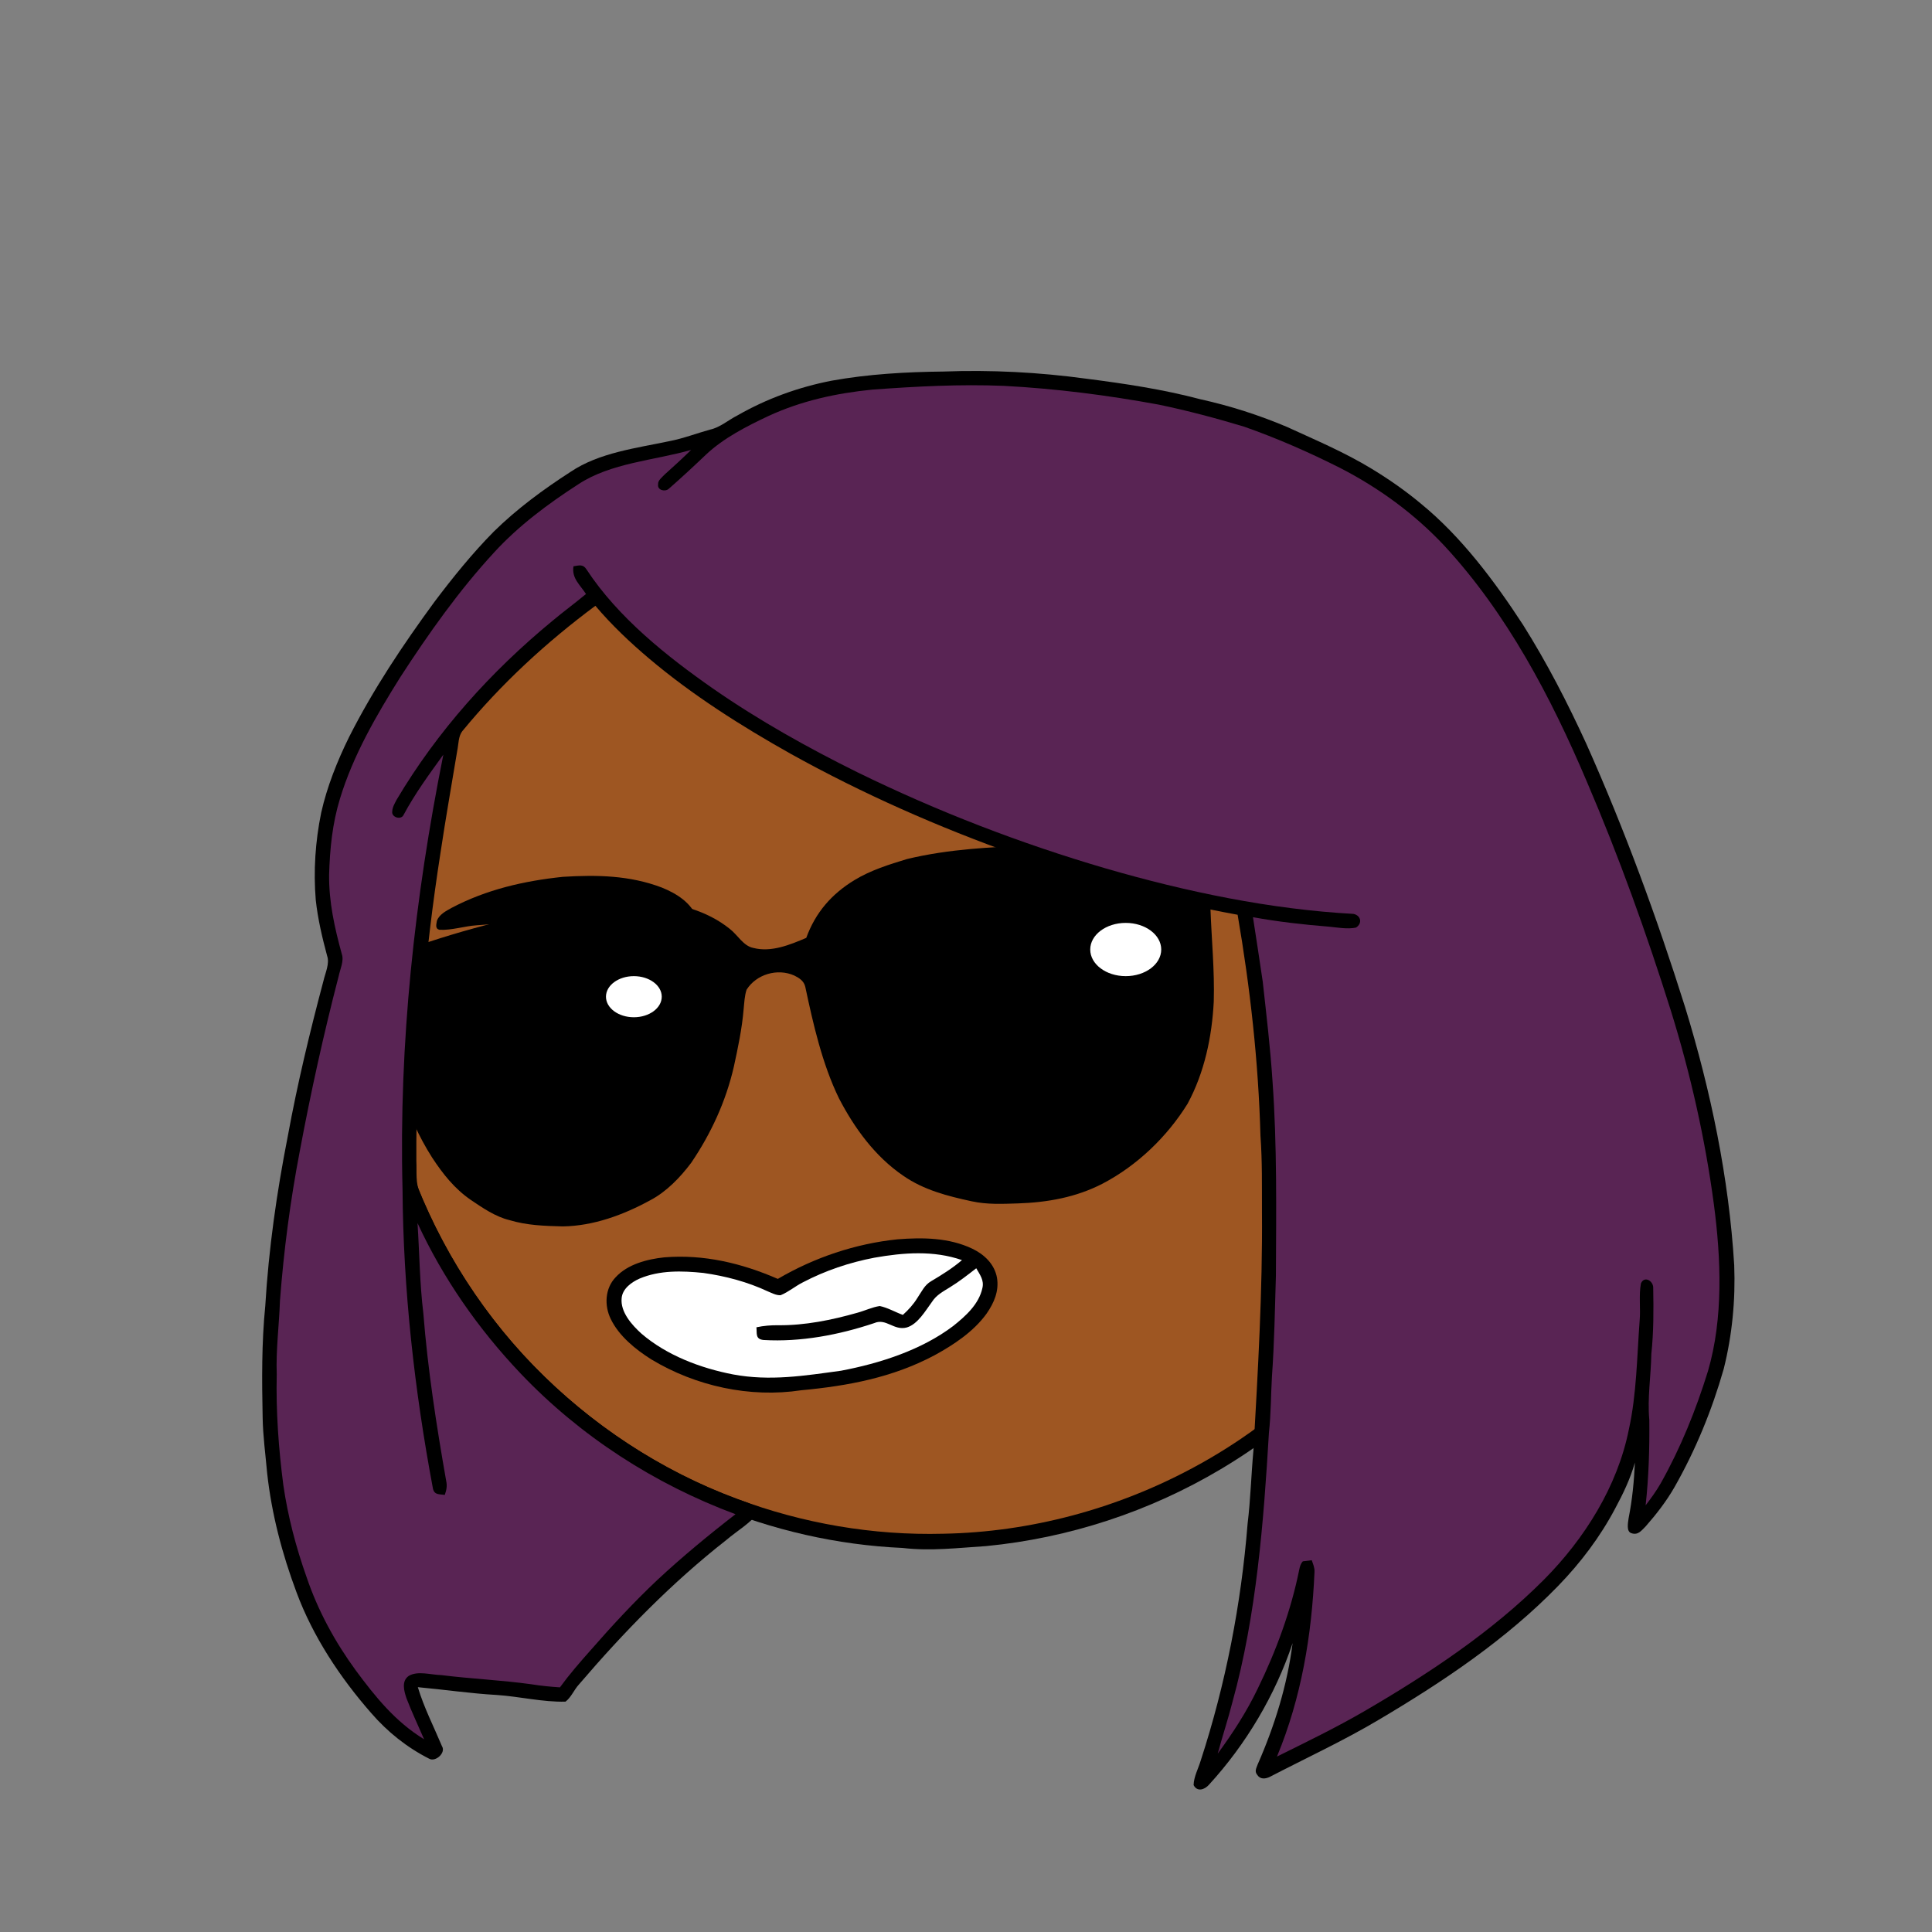 <svg xmlns:dc="http://purl.org/dc/elements/1.1/" xmlns:cc="http://creativecommons.org/ns#" xmlns:rdf="http://www.w3.org/1999/02/22-rdf-syntax-ns#" xmlns:svg="http://www.w3.org/2000/svg" xmlns="http://www.w3.org/2000/svg" viewBox="0 0 762 762" fill="none"><rect x="0" y="0" width="762" height="762" fill="#808080" stroke="none"/><mask id="avatarsRadiusMask"><rect width="762" height="762" rx="0" ry="0" x="0" y="0" fill="#fff"/></mask><g mask="url(#avatarsRadiusMask)"><path d="M396.01 164.85c37.82 4.9 74.21 19.64 104.8 42.39 6.15 4.84 12.48 9.33 18.02 14.92 23.77 21.98 42.73 49.02 55.13 78.95 9.35 22.31 14.72 46.04 16.64 70.14 6.62.81 13.05 2.14 19.12 5 15.54 6.93 27.08 20.94 31.78 37.21 2.63 9.56 3.56 19.75 1.72 29.55-2.96 18.76-13.72 36.13-29.37 46.92-10.94 7.65-24.49 12.03-37.86 11.68-5.13-.05-10.04-1.6-15.13-1.79-1.85 2.17-3.23 4.84-4.76 7.25-18.66 29.62-44.57 54.51-74.64 72.4-28.1 16.73-59.9 27.16-92.46 30.32-11.08.7-21.87 2.05-32.98.74-51.69-2.3-102.07-23.44-140.15-58.43-29.03-26.55-50.84-60.83-62.54-98.39-7.09-22.85-10.62-46.78-10.07-70.71.52-40.34 12.53-80.58 33.94-114.76 19.1-30.81 45.91-56.58 77.2-74.83 29.63-17.28 63.35-27.68 97.59-29.87 14.66-1.47 29.44-.37 44.02 1.31Z" fill="#000"/><path d="M363 169.06c48.47-1.39 97.32 14.7 135.81 44.12 6.55 4.06 11.72 9.49 17.36 14.64 24.33 22.63 43.2 50.95 54.93 82.02 7.43 19.61 11.86 40.2 13.56 61.09-8.89.74-17.34 2.34-25.38 6.38-2.19 1.03-1.89 4.95.68 5.23 2.35.23 4.98-1.51 7.24-2.2 14.62-5.37 31.32-4.35 44.78 3.68 11.69 6.78 20.09 18.16 23.89 31.06 2.6 8.25 2.68 17.41 1.76 25.95-2.5 17.35-12.35 33.73-26.73 43.81-15.71 11.33-37.17 14.64-54.93 6.2-3.17-1.43-5.94-3.58-9.08-5.05-2.95-1.09-4.88 2.79-2.7 4.75 3.17 2.76 7.34 4.52 11 6.56-20.14 34.15-49.45 62.7-84.41 81.47-30.2 16.31-64.44 25.53-98.78 26.15-27.63.72-55.33-4.04-81.21-13.72-30.32-11.24-57.84-29.43-80.37-52.6-22.67-23.37-39.92-51.88-50.2-82.77-14.96-44.64-14.91-94.01.27-138.59 11.05-33.06 30.28-63.21 55.37-87.39 29.67-28.73 67.65-48.54 108.13-56.67 12.8-2.52 25.94-4.24 39.01-4.12Z" fill="rgba(158, 86, 34, 1)"/><path d="M605.03 404.4c2.63-.1 3.44 3.8 1.36 4.98-3.69 1.83-7.82 2.77-11.64 4.35-5.82 2.04-11.28 4.76-16.68 7.72 4.29 2.34 8.86 4.74 12.71 7.76 2.58 2.09 4.85 4.35 5.33 7.8-.26 3.59-2.73 6.55-5.45 8.69-5.86 4.66-13.92 7.18-20.79 10.26-1.75.62-4.43 1.99-5.59-.26-1.02-1.74-.06-3.11 1.57-3.87 6.65-3.3 14.86-5.62 20.79-10.16 1.37-1.14 3.39-2.74 3.61-4.62-4.07-5.63-12.42-8.59-18.23-12.09-2.34-1.72-2.29-4.24-.16-6.13 7.27-5.64 16.98-9.26 25.57-12.38 2.42-.83 5.03-1.95 7.6-2.05Z" fill="#000"/><g transform="translate(-161 -83)"><path d="M550.3 424.38c13.71-1.37 27.79 1.67 39.66 8.67 13.24 7.75 23.39 20.21 28.51 34.66 3.39 10.09 4.71 21.28 2.81 31.8-2.34 15.83-10.89 30.39-23.28 40.46-16.89 13.94-40.48 18.23-61.27 11.45-15.53-5.04-28.95-16-36.85-30.31-7.41-12.94-9.69-28.2-7.34-42.86 2.28-13.35 8.74-25.81 18.4-35.3 10.58-10.49 24.52-17.1 39.36-18.57Z" fill="#000"/><path d="M549.26 430.26c15.15-1.85 30.29 1.89 42.62 10.89 15.42 11.05 25 29.85 24.47 48.85.07 22.69-14.11 44.36-34.86 53.52-10.79 4.85-22.8 6.65-34.49 4.51-16.39-2.62-31.5-12.62-40.35-26.67-5.6-8.77-8.74-18.94-9.37-29.31-.6-14.46 4.23-29.16 13.41-40.36 9.44-11.75 23.64-19.57 38.57-21.43Z" fill="#fff"/><path d="M381.25 447.09c12.75-1.32 25.87 1.94 36.48 9.14 12.16 8.15 20.71 21.26 23.31 35.66 1.43 9.16 1.07 18.48-1.94 27.3-4.01 12.2-12.45 22.81-23.42 29.5-10.57 6.48-23.37 9.3-35.67 7.62-15.79-1.82-30.36-11-39.03-24.29-5.54-8.32-8.46-18.03-9.11-27.98-.3-12.3 3.26-24.63 10.57-34.59 9.04-12.53 23.43-20.8 38.81-22.36Z" fill="#000"/><path d="M378.25 453.29c11.25-2.04 22.91-.02 32.86 5.6 17.98 9.94 28.44 31.6 24.26 51.83-2.39 13.37-10.57 25.37-22.02 32.64-7 4.52-15.08 7.02-23.36 7.67-19.83 1.35-39.3-10.23-47.63-28.27-7.75-16.18-5.75-36.01 5.04-50.33 7.38-10.04 18.61-16.93 30.85-19.14Z" fill="#fff"/><path d="M527.25 466.2c10.29-1.32 20.55 4.37 24.64 13.95 4.98 10.77.62 24.2-9.63 30.09-6.84 4.15-16.01 4.32-23.06.59-8.27-4.24-13.57-13.53-12.73-22.85.68-11.13 9.72-20.52 20.78-21.78ZM358.53 480.85c5.9-2.02 12.38-1.11 17.75 1.94 5.34 3.21 9.07 8.43 10.29 14.56 2.56 11.6-5.76 23.81-17.54 25.6-10.32 2.12-21.3-4.15-24.64-14.13-3.92-11.13 2.73-24.59 14.14-27.97Z" fill="#000"/></g><g transform="translate(-161 -83)"><g fill="#000"><path d="M530.96 352.34c21.47-3.31 42.8 3.14 60.6 15.09 12.06 8.19 22.9 19.68 28.97 33.03 1.1 2.96-.3 3.73-2.51 5.27-3.95-2.26-6.87-5.58-10.47-8.29-12.99-9.78-28.03-16.38-43.78-20.25-14.93-3.51-30.56-5.05-45.8-2.8-4.78.41-9.28 1.92-13.97 2.67-2.41.2-5.1-1.21-4.21-4.04 1.9-4.15 4.23-8.5 7.6-11.65 6.04-5.62 15.64-7.85 23.57-9.03ZM383 428.83c13.38-.82 26.33-.61 39.03 4.23 5.85 2.37 11.52 5.91 13.93 12.05 1.38 4.31.91 8.87-1.73 12.61-4.9-.76-9.4-2.6-14.18-3.82-23.13-6.33-47.19-8.01-71.04-5.96-4.88.33-9.86 2.03-14.72 1.78-1.78-.48-1.17-2.2-.97-3.54.88-2.51 3.58-3.86 5.76-5.09 13.75-7.25 28.55-10.65 43.92-12.26Z"/></g></g><g transform="translate(-161 -83)"><path d="M514.98 571.8c9.94-.79 20.34-.67 29.51 3.7 4.75 2.28 8.76 6.09 9.73 11.45.87 5.24-1.16 9.93-4.09 14.14-5.1 7.1-13.03 12.35-20.62 16.48-16.5 8.76-34.08 12.05-52.5 13.76-20.25 3.08-41.64-1.62-59.12-12.17-6.21-3.9-12.82-9.26-16.03-16-2.56-5.26-2.25-12.01 1.93-16.37 4.77-5.2 12.43-7.15 19.2-7.88 15.6-1.27 30.57 2.31 44.79 8.5 14.37-8.43 30.61-13.9 47.2-15.61Z" fill="#000"/><path d="M540.41 580c-3.76 3.21-7.89 5.79-12.13 8.3-2.67 1.53-3.75 4.13-5.44 6.6-1.56 2.55-3.53 4.72-5.75 6.71-3.02-1.1-5.96-2.85-9.11-3.5-3.03.45-5.9 1.87-8.86 2.66-10.02 2.86-20.67 5.01-31.12 4.92-2.95-.04-5.77.19-8.66.81.26 2.47-.5 4.67 2.82 5.01 14.67.86 29.74-2.01 43.63-6.66 4.74-2.07 7.69 3.08 12.84 1.72 4.35-1.27 7.37-6.6 9.92-10.06 1.78-2.8 4.43-4.12 7.14-5.82 3.66-2.24 6.97-4.85 10.35-7.47 1.44 2.56 3.17 4.68 2.42 7.82-1.4 6.39-6.59 11.01-11.48 14.92-12.52 9.5-28.96 14.76-44.24 17.66-14.49 1.98-27.99 4.19-42.61 1.47-12.77-2.46-26.17-7.51-36.14-16.09-3.77-3.41-8.37-8.53-7.81-14.01.33-3.74 3.92-6.31 7.09-7.71 7.95-3.35 16.73-3.08 25.15-2.22 8.71 1.23 17.39 3.52 25.38 7.26 1.55.63 3.37 1.64 5.08 1.52 3.1-1.25 5.75-3.55 8.75-5.06 8.84-4.63 18.43-7.87 28.23-9.73 11.45-2.02 23.37-2.95 34.55.95Z" fill="#fff"/></g><g transform="translate(-161 -83)"><path d="M569 416.32c10.67-.28 21.35-.06 32.02-.26 13.97-.61 27.98-.37 41.98-.52 3.87.15 9-.18 12.21 2.31 2.36 1.63 2.22 5.59 2.35 8.14-.11 4.33-.28 9.38-2.31 13.3-5.07 1.98-11.44 1.25-16.84 1.91.43 12.26 1.67 24.56 1.31 36.83-.71 13.91-3.67 28-10.34 40.32-8.09 13.04-19.91 24.39-33.54 31.51-10.42 5.38-21.75 7.4-33.39 7.78-6.22.19-12.08.49-18.21-.84-9.48-2.04-18.88-4.45-26.96-10.06-11.14-7.58-19.27-18.77-25.41-30.6-6.59-13.57-10.14-29.24-13.26-43.94-.53-2.3-2.38-3.48-4.35-4.45-6.63-2.95-14.93-.51-18.8 5.6-.8 2.41-.9 5.14-1.16 7.65-.62 7.61-2.25 15.33-3.88 22.79-3.12 13.58-8.99 26.32-16.8 37.83-4.35 5.79-9.75 11.42-16.22 14.81-10.53 5.74-22.3 10.09-34.41 10.28-7.24-.19-14.15-.39-21.12-2.5-5.48-1.33-10.51-4.8-15.16-7.94-6.41-4.39-11.06-10.29-15.28-16.72-5.3-8.31-9.31-17.34-12.24-26.73-2.84-9.45-5.24-18.79-5.19-28.73-4.55.67-9.39 2.24-13.99 1.96-4.36-.81-5.31-7.51-5.5-11.08.13-2.39-.16-6.76 2.69-7.68 21.6-9.82 44.44-17.06 67.54-22.42 17.03-3.7 34.73-8.24 52.27-6.65 11.18.94 22.83 3.92 31.72 11.06 3.2 2.41 5.43 6.83 9.38 7.59 7.08 1.83 14.45-1.23 20.89-3.96 3.63-10 10.02-17.34 19.06-22.82 6.29-3.84 13.67-6.15 20.7-8.28 16.76-4.03 33.14-4.65 50.24-5.49Z" fill="#000"/><path d="M307.1 478.16c1.21-1.2 3.4-.01 2.44 1.64-1.21 1.2-3.4.01-2.44-1.64Z" fill="#000"/><ellipse cx="605" cy="457.5" rx="14" ry="10.5" fill="#fff"/><ellipse cx="411" cy="476.107" rx="11" ry="8.107" fill="#fff"/></g><g transform="translate(-161 -83)"><path d="M532.999 229.54c18.88-.71 37.77.27 56.5 2.83 15.16 1.94 30.23 4.2 45.03 8.12 11.74 2.6 23 6.22 34.07 10.89 11.41 5.25 22.64 9.96 33.46 16.54 6.75 4.1 13.28 8.65 19.34 13.71 15.97 13.04 29.08 30.59 40.28 47.78 9.45 14.99 17.6 30.84 24.98 46.94 15.13 33.87 27.86 68.59 38.99 103.96 10.1 32.93 17.26 67.27 19.34 101.7.53 13.7-.8 27.65-4.15 40.95-4.62 16.2-11.04 31.86-19.36 46.51-3.17 5.57-7.2 10.76-11.43 15.57-1.7 1.67-3.02 3.63-5.73 2.62-1.96-.72-1.19-4.26-.98-5.86 1.45-7.35 2.14-14.47 2.48-21.94-1.81 6.38-4.65 12.31-7.79 18.12-5.93 11.22-13.66 21.44-22.49 30.53-20.39 21.03-45.34 37.74-70.44 52.61-14.04 8.38-28.83 15.19-43.31 22.71-1.74.82-3.71 1.03-4.9-.77-1.18-1.44-.4-2.61.13-4.11 6.67-15.17 11.73-31.39 13.79-47.87-6.86 20.52-18.33 39.84-32.94 55.79-1.7 1.97-4.65 3.03-6.1.19.06-3.21 1.82-6.45 2.75-9.51 9.89-30.31 16-61.76 18.54-93.54 1.18-9.62 1.41-19.33 2.31-28.99 1.76-31.27 3.61-62.68 3.36-94.02-.04-10.02.14-20-.59-30.01-.8-29.21-4.06-58.41-9.01-87.2-29.68-5.4-58.9-13.52-87.32-23.62-30.72-10.94-60.55-24.07-89.06-39.92-19.34-10.87-38.65-23.08-55.61-37.41-7.59-6.4-14.91-13.33-21.32-20.91-19.39 14.41-37.15 30.78-52.49 49.46-1.56 1.97-1.47 5.18-1.97 7.58-2.22 13.41-4.59 26.79-6.6 40.23-6.28 40.25-9.8 81.05-9.54 121.8.2 4.21-.4 8.58 1.37 12.39 9.42 22.69 22.62 43.74 39.01 62.04 24.33 27.06 55.44 48.14 89.84 60.12 2.21.67 3.57 1.77 5.12 3.45-3.28 4.61-8.77 7.71-13.11 11.41-21.46 16.81-40.42 36.28-58.11 56.96-1.9 2.04-3.1 5.16-5.31 6.78-8.93.23-18.1-2.03-27.04-2.63-10.43-.59-20.8-2.13-31.19-3.08 2.4 8.01 6.29 15.58 9.52 23.28 1.65 2.57-2.52 6.32-5 4.96-8.78-4.43-16.52-10.62-22.95-18.07-12.23-13.95-22.94-30.13-29.42-47.58-5.68-15.2-9.81-30.85-11.58-47-.65-7.35-1.67-14.63-1.78-22.03-.31-14.64-.41-29.42 1.04-44 1.34-22.43 4.53-44.78 8.87-66.82 3.78-20.67 8.69-41.07 14.09-61.37.7-3.07 2.5-6.76 1.43-9.82-1.95-7.26-3.66-14.52-4.48-22.01-.95-11.53-.17-23.14 2.15-34.47 2.31-10.3 6.35-20.37 11-29.83 9.57-18.9 21.15-36.22 33.65-53.29 7.25-9.62 14.91-19.1 23.37-27.68 9.15-9 19.63-16.72 30.41-23.66 11.19-7.53 25.97-9.32 38.88-12.05 5.5-1.05 10.66-3.07 16.03-4.55 3.93-.83 7.16-3.74 10.84-5.61 11.55-6.62 24.08-11.15 37.14-13.69 14.46-2.61 29.32-3.45 43.99-3.61Z" fill="#000"/><path d="M557.001 235.19c20.49 1.08 40.81 3.68 60.98 7.39 11.35 2.36 22.61 5.35 33.71 8.7 12.96 4.55 25.52 10.06 37.79 16.24 15.37 7.89 29.41 18.14 41.23 30.77 24.61 26.6 42.05 59.75 56.12 92.91 12.69 29.61 23.61 59.99 33.27 90.72 7.71 24.86 13.43 50.27 16.87 76.08 2.82 21.32 3.77 44.94-2.33 65.77-4.75 15.36-10.75 30.23-18.63 44.25-1.76 3.06-3.82 5.91-5.96 8.7 1.23-11.18 1.57-22.48 1.45-33.72-.81-8.66.66-17.28.8-26 .93-8.67.9-17.34.74-26.03.09-2.77-3.5-4.92-4.84-1.78-.89 4.73-.07 9.95-.52 14.8-1.04 14.06-1.19 29.06-4.25 42.82-4.48 22.45-17.46 43.08-33.44 59.18-20.51 20.62-45.95 37.43-71.02 52-11.18 6.49-22.75 12.08-34.32 17.81 9.63-23.24 13.71-47.8 14.8-72.83.09-1.68-.56-3.05-1.09-4.6-1.17.13-2.34.27-3.51.43-.84.92-1.16 2.01-1.4 3.2-3.28 16.31-9.14 32.19-16.44 47.12-4.37 9.09-9.77 17.41-15.73 25.52 1.85-6.85 4.09-13.58 5.84-20.46 9.42-34.05 12.29-71.02 14.36-106.18.81-7.26.76-14.69 1.18-21.99.96-13.32 1.17-26.65 1.57-39.99.1-25.44.49-51.18-1.34-76.55-.85-13.15-2.42-26.24-3.86-39.33-1.21-8.47-2.57-16.92-3.85-25.39 9.85 1.79 19.83 2.92 29.8 3.72 3.47.31 7.4 1.1 10.83.38 2.61-1.65 1.99-4.76-.97-5.4-32.84-1.8-66.05-8.75-97.61-17.9-33.67-9.84-66.49-22.51-98-37.93-19.57-9.67-38.94-20.5-56.88-32.95-18.37-12.8-37.62-28.17-50.01-47.06-1.38-2.23-2.96-1.6-5.16-1.26-.74 4.8 2.58 7.24 4.94 10.93-4.34 3.62-8.91 6.96-13.24 10.59-24.28 20.01-45.36 43.44-61.45 70.55-.72 1.39-1.69 2.99-1.72 4.58-.43 2.33 3.43 3.54 4.44 1.45 4.55-8.5 10.07-16.01 15.71-23.81-11.31 56.47-17.57 113.72-16.1 171.36.26 39.62 4.71 79.33 12.02 118.24.64 2.49 2.61 2.02 4.65 2.36.64-1.88 1-3.45.56-5.45-3.85-21.87-7.28-44-9.02-66.15-1.44-11.78-1.53-23.81-2.3-35.61 10.06 21.82 24.1 41.9 40.64 59.3 23.54 24.76 52.8 43.63 84.78 55.53-10.65 8.24-21.02 16.8-30.88 25.98-9.29 8.76-17.93 18.11-26.32 27.72-4.2 4.72-8.32 9.48-12.05 14.59-3.8-.25-7.58-.62-11.34-1.23-11.8-1.63-23.68-2.14-35.5-3.61-3.92-.07-9.32-1.83-12.83.35-2.92 2.06-1.8 5.97-.85 8.8 2.09 5.47 4.63 10.79 6.95 16.17-11.32-6.92-19.18-16.67-26.96-27.19-8.22-11.26-14.92-23.57-19.4-36.79-4.17-11.76-7.35-23.85-9.15-36.2-1.89-14.54-2.95-29.14-2.61-43.81-.35-9.72.94-19.29 1.27-28.99 1.5-19.79 4.08-39.55 7.83-59.04 4.33-23.17 9.41-46.22 15.34-69.03.58-2.77 2.18-5.97 1.2-8.74-2.82-10.27-5.1-20.48-4.99-31.2.3-10.19 1.28-20.19 4.28-29.97 5.2-17.13 14.4-32.97 23.87-48.06 11.05-17.04 23.14-34.14 36.93-49.08 9.53-10.43 21.29-19.2 33.14-26.84 12.87-8.52 29.99-9.43 44.57-13.6-3.4 3.32-6.89 6.52-10.43 9.69-.94 1.04-2.78 2.36-2.59 3.88-.41 2.3 2.72 3.08 4.18 1.78 4.98-4.35 9.84-8.87 14.63-13.43 6.95-6.58 16.13-11.26 24.74-15.31 12.99-5.99 26.72-8.98 40.9-10.39 17.37-1.27 34.55-2.19 51.98-1.48Z" fill="rgba(89, 36, 84, 1)"/></g></g></svg>